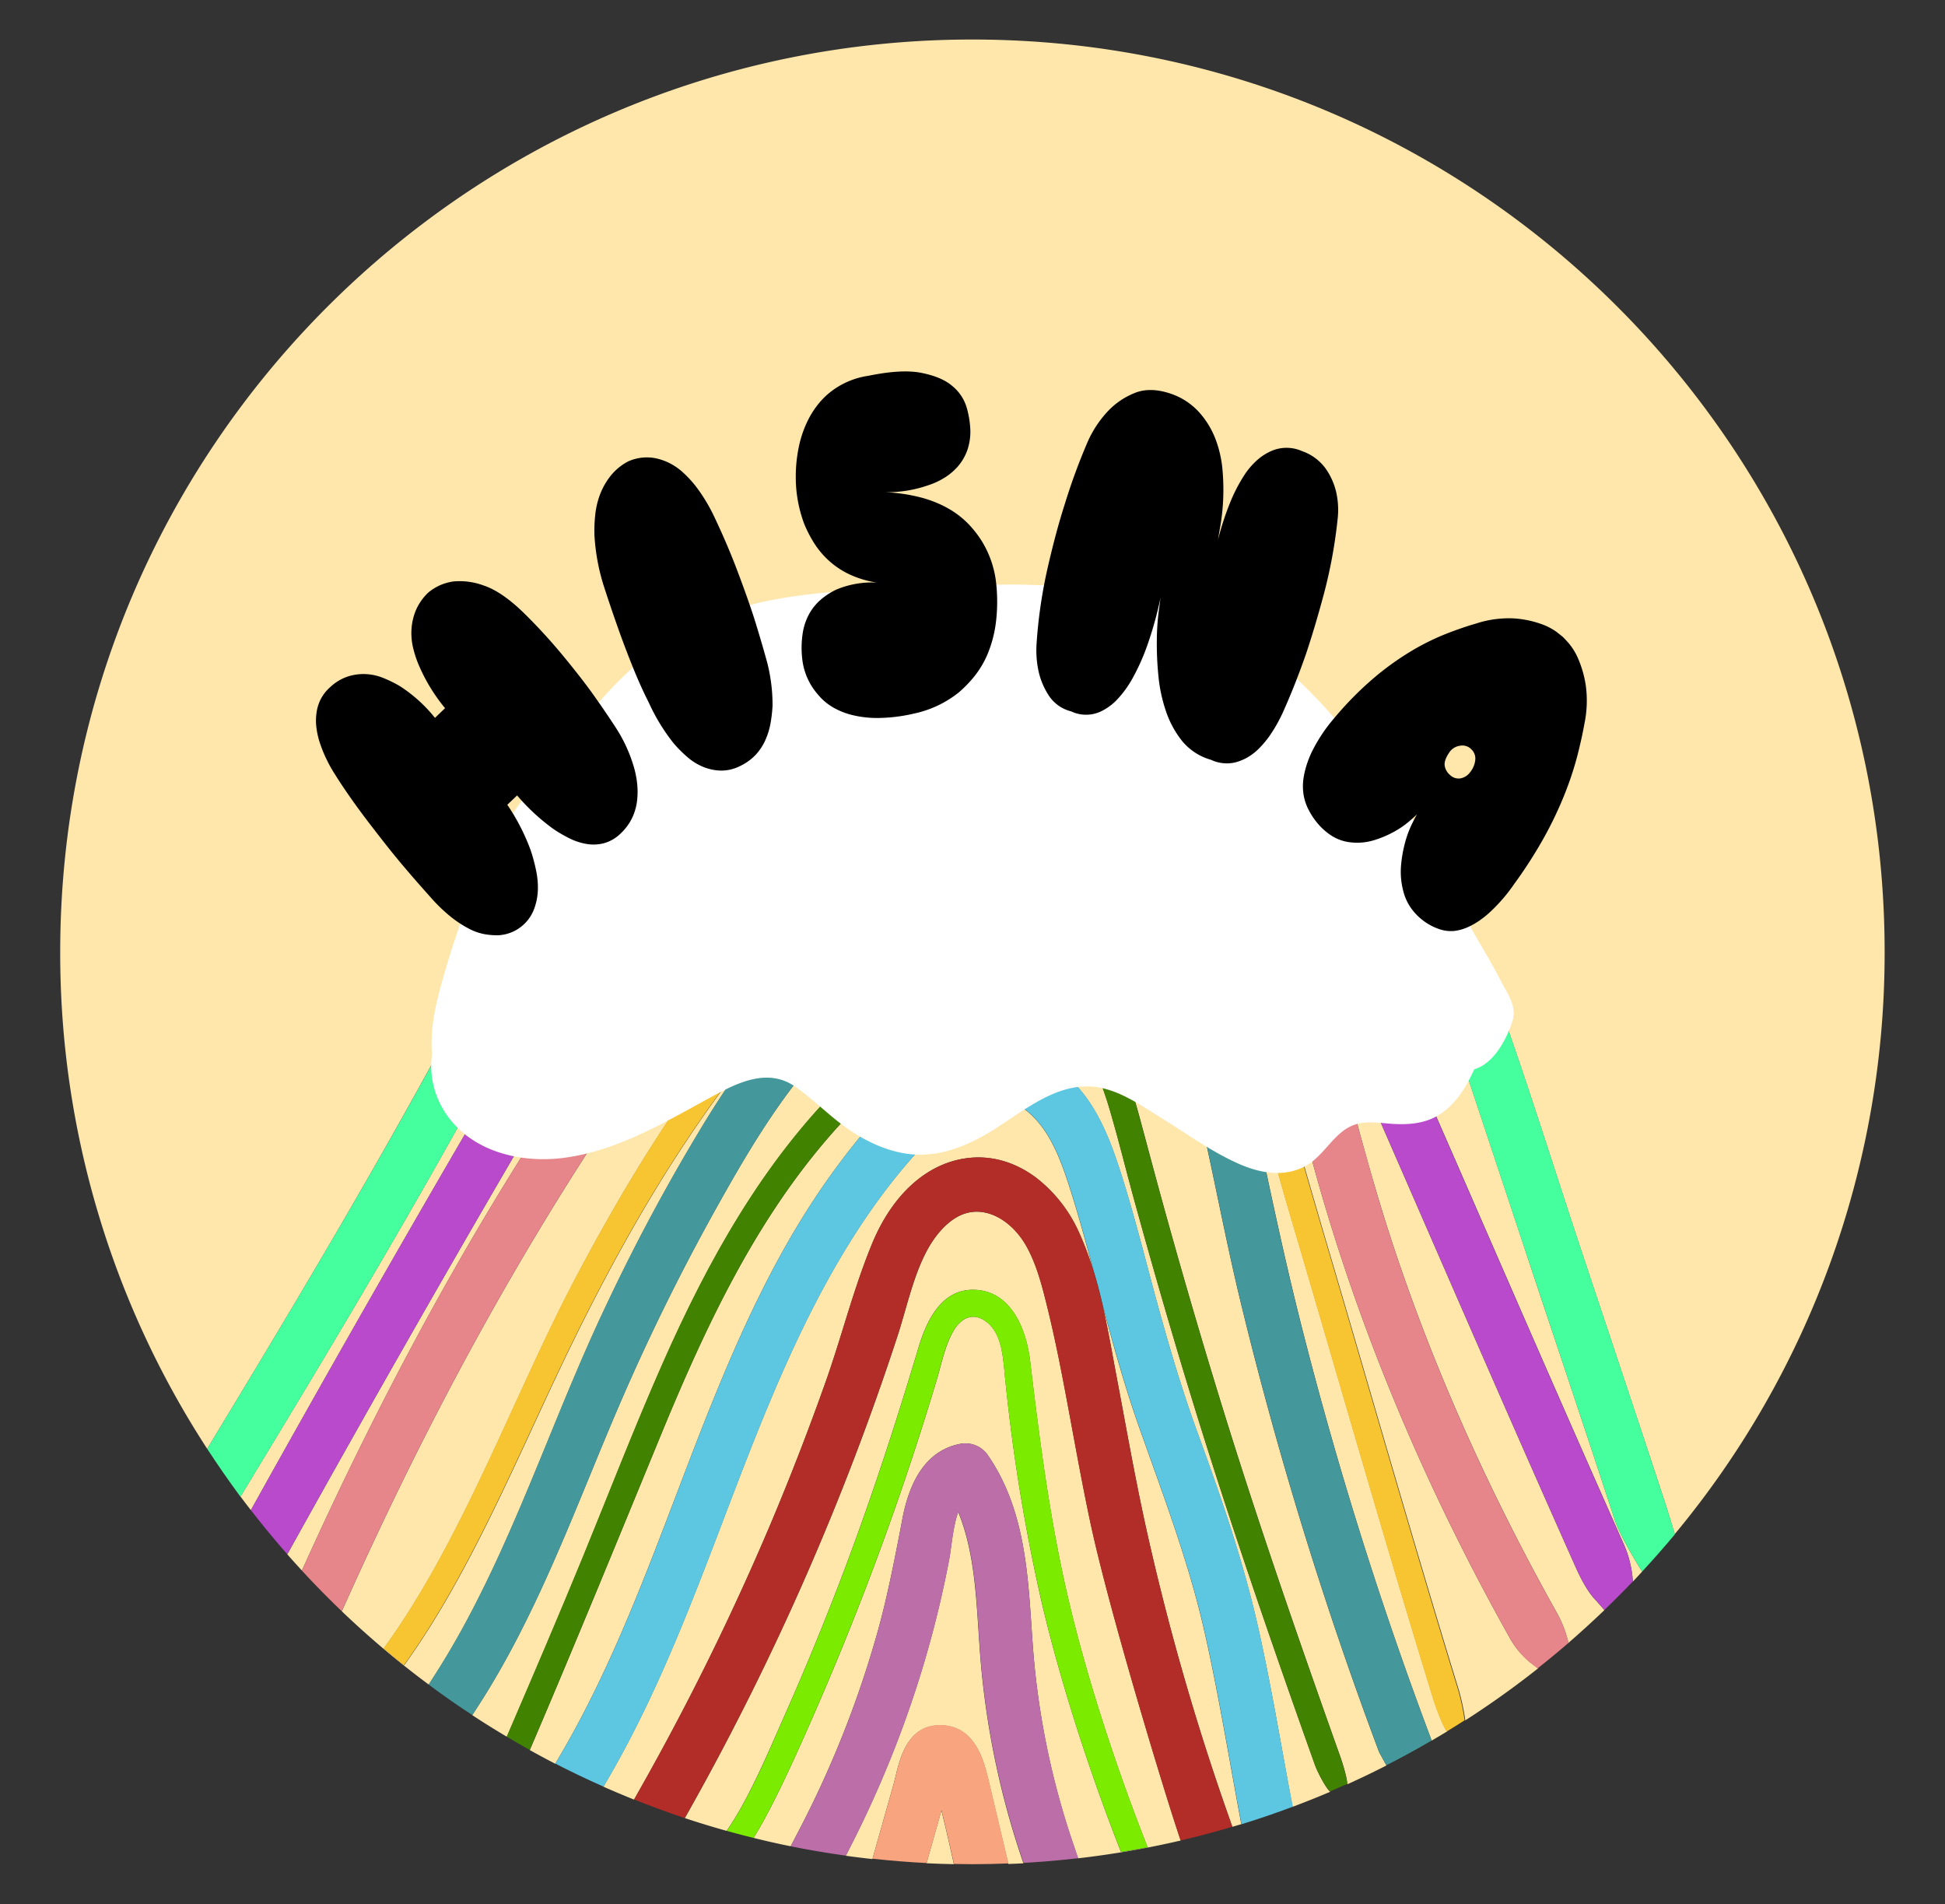 <svg xmlns="http://www.w3.org/2000/svg" viewBox="0 0 730.39 714.93"><rect x="0" y="0" width="730.39" height="714.93" fill="#333333" stroke="none"/><defs><style>.cls-1{fill:#ffe7ab;}.cls-2{fill:#45ff9f;}.cls-3{fill:#ba4acc;}.cls-4{fill:#e6858a;}.cls-5{fill:#f7c432;}.cls-6{fill:#44989b;}.cls-7{fill:#418201;}.cls-8{fill:#5dc7e1;}.cls-9{fill:#b22d28;}.cls-10{fill:#7beb00;}.cls-11{fill:#bb6ea7;}.cls-12{fill:#f8a47f;}.cls-13{fill:none;}.cls-14{fill:#fff;}</style></defs><title>2Artboard 14 copy 11</title><g id="Layer_22" data-name="Layer 22"><path class="cls-1" d="M591.74,588.52c-19.17-42.94-38.26-86.76-56.73-129.14-9.23-21.19-18.78-43.1-28.22-64.63-2.75-6.27-5.48-12.68-8.12-18.89-7.79-18.3-15.84-37.23-25.4-54.8-8.14-15-21.38-36-42.35-45.75-11.86-5.53-25.16-6.24-37.75-6.16a386.61,386.61,0,0,0-41.44,2.13c-29.45,3.31-52.27,12.53-69.75,28.19-17.85,16-30.54,36-44.11,58.66-14.34,23.91-29.56,49.68-46.54,78.81-26.92,46.17-53.86,93.48-80.08,140.61l-3.37,6.06q2.71,3.08,5.49,6.09l1.28-2.82c25.79-56.82,52.69-107.25,82.24-154.17,16.27-25.82,32.17-48.91,48.62-70.58C259.23,344,278.05,321,302,303.45c23.38-17.17,49.34-26.79,75.06-27.83,25.48-1,49.77,7.54,70.29,24.74,37.57,31.51,50.42,78.31,62.85,123.57,1.93,7,3.93,14.29,6,21.27,15.35,52.64,38.24,106.34,68,159.61a43.71,43.71,0,0,1,4,9.16l.81,2.87q6.91-6,13.48-12.29L599.39,601C596.92,598.54,594.34,594.34,591.74,588.52Z"/><path class="cls-1" d="M77.81,544l1.51-2.5C112,487.58,146.45,430,177.63,370.82c2.6-4.94,5.26-10.08,7.82-15.06,21.71-42.1,44.16-85.63,86-110,26.4-15.39,55.67-18.59,88.43-20.94,28.68-2.06,61.19-4.39,90.44,9.28,26.81,12.53,46,36.2,62.88,57.08,10,12.38,19.7,24.6,28,38,7.36,12,13.77,25.71,20.15,43.3,8,22.12,15.42,44.86,22.57,66.86,3.09,9.52,6.29,19.36,9.49,29q5.32,16,10.67,32c7,21.07,14.3,42.86,21.33,64.34,1.06,3.25,2.85,9.19,3.51,11.33a341.18,341.18,0,0,0,78.8-218.59c0-189.2-153.38-342.58-342.58-342.58S22.61,168.26,22.61,357.46A341,341,0,0,0,77.81,544Z"/><path class="cls-1" d="M582.9,499.89Q577,482.3,571.19,464.71l-17.57-52.9q-1.39-4.19-2.76-8.39c-4.35-13.25-8.84-27-14.37-39.87-11.81-27.62-31.25-51.53-50.14-73.65-15.62-18.29-35.29-37.81-62.78-43.91-14.7-3.26-30.18-3.08-43.4-2.46-15.77.73-29.77,1.79-42.79,3.23-31.58,3.5-54.94,12.72-73.53,29-19.35,17-33.34,39.38-43.37,57-8,14.12-15.7,28.83-23.1,43.05-5.49,10.56-11.17,21.48-17,32.12-27.79,50.81-57.87,100.86-86.3,147.77l-3.77,6.22c1.28,1.72,2.58,3.41,3.9,5.1l1.5-2.69c30.44-54.64,61.82-109.47,93.26-163q5.08-8.64,10.12-17.34c11.46-19.72,23.3-40.11,36.16-59.42,23.09-34.67,41.8-48,53.87-55,26.7-15.48,58.17-18.78,82.6-19.92,24.68-1.16,55.41-2.59,80,14.53,21.55,15,34.74,37.95,43.83,56.25,9.27,18.66,17.59,38.12,25.64,56.94,3.21,7.51,6.53,15.27,9.85,22.85q13.08,29.84,26.09,59.71c17.09,39.18,34.75,79.69,52.43,119.39A41,41,0,0,1,613,591.78l.16,2.08c1.19-1.24,2.34-2.51,3.51-3.77-1.72-2.69-8.36-13.5-10.35-19.58C598.6,546.94,590.62,523,582.9,499.89Z"/><path class="cls-1" d="M566.82,614.75c-32.07-57.18-56.61-116-72.94-174.77q-1.54-5.55-3.08-11.22c-12-43.86-25.5-93.58-65.13-119.74-19-12.56-42.56-16.43-66.28-10.89-22.18,5.17-43.64,17.53-63.78,36.72-19.42,18.51-35.49,40.44-50.28,61.31-15.36,21.68-30.4,44.79-44.69,68.67-24.68,41.23-47.39,85-69.45,133.86l-2.84,6.3A344.42,344.42,0,0,0,161,632.52l2.43-3.78c17.51-27.29,30.16-58.16,42.39-88,6.84-16.71,13.92-34,21.79-50.5a726.89,726.89,0,0,1,37.79-70.1c15.71-25.41,30.77-43.43,47.39-56.72,20.41-16.31,42.86-25.8,64.94-27.46,22.58-1.69,45.09,5.19,61.72,18.89,19.33,15.92,26.54,39.84,31.46,63.32l.39,1.84c5.22,24.92,10.61,50.68,16.92,75.77a1457.39,1457.39,0,0,0,48,154l1.41,3.77c1.94-1.13,3.87-2.27,5.78-3.43-1.6-2.07-4.21-9.21-5.31-12.75-18.56-60.29-35.78-121-53.66-181.47-7.49-25.31-13.82-51.37-23-76.12-4.11-11-9.69-21.51-18.1-29.85-8-7.88-17.77-13.7-28-18.11-11.52-5-24.44-9.28-37.12-8.86s-24,6.62-34.23,13.52c-19.58,13.2-36.94,29.63-52.44,47.38-32.76,37.52-58.11,81.82-79.59,126.56-18,37.55-35.73,81-60.17,114.82q-3.87-3.1-7.64-6.3c29.9-41.11,48.8-95.19,72.43-139.83,23.49-44.38,51.07-88,87.54-122.95a278.78,278.78,0,0,1,27.21-22.92c9.76-7.21,20.12-14,31.78-17.69,23.51-7.45,51.21,2.5,71.41,14.94a82.67,82.67,0,0,1,25,23.23c6.87,10,11.24,21.45,14.9,32.91,8.46,26.48,15.86,53.33,23.74,80,16.57,56,32.53,112.25,49.71,168.1a86,86,0,0,1,2.38,11.22q14.15-9.09,27.31-19.5l-3-2.32A31.51,31.51,0,0,1,566.82,614.75Z"/><path class="cls-1" d="M493.76,662.62c-17.38-48.75-34.23-97.7-49.18-147.25q-9.81-32.52-18.79-65.28c-3-10.94-5.7-22-8.89-32.86-2.81-9.6-6.4-19.42-13.18-27-6.14-6.85-14.3-11.56-23.72-11-10.55.58-20.21,6.4-28.82,12.06-16,10.54-30.1,23.87-42.41,38.54-27.14,32.34-45.06,71.22-61,110-15.42,37.48-32.83,80-48.82,117.28,3.16,1.76,6.35,3.48,9.57,5.14l2.57-4.41c17.64-30.28,30.4-63.82,42.75-96.26q3.68-9.67,7.39-19.3c16.18-41.74,31.61-75.73,54.33-105.94a234.08,234.08,0,0,1,19.49-22.94l.7-.72c6.41-6.58,13.67-14,22.82-18,20.34-8.77,40.65,4.07,50.91,19.71,5.68,8.66,9,18.52,11.75,27.09,3.45,10.91,6.39,21.87,9.36,33.07,5.09,19.25,11.18,41.59,19,63.15,7.44,20.41,15.18,42.25,20.9,65.1,4.11,16.44,8,37.72,11.38,56.51,1.23,6.75,2.38,13.13,3.49,19l0,.12q7.16-2.68,14.16-5.66C497.95,671.55,494.74,665.38,493.76,662.62Z"/><path class="cls-1" d="M353.52,679.79l-5.59,19.82c3.41.17,6.83.27,10.27.34l-.81-3.64C355.83,689.32,354.56,683.93,353.52,679.79Z"/><path class="cls-1" d="M517.69,657.37a1467.16,1467.16,0,0,1-51.84-168.61c-3.15-13-5.91-26.25-8.59-39.08-2.39-11.45-4.86-23.28-7.58-34.83-6.16-26.13-15.94-41.74-31.73-50.64-17.34-9.77-37.54-11.18-58.41-4.08-18.21,6.19-36.36,18.58-51.11,34.87-16.36,18.07-28.64,39.18-39.82,59.26-12.49,22.43-24.05,45.77-34.35,69.36-4.37,10-8.61,20.32-12.71,30.3-11.92,29-24.24,59-41.58,86L177.34,644q6.38,4.19,13,8.11c9-20.91,20.06-46.7,28.65-67.68,9.89-24.14,19.27-48.49,29.82-72.35,17.06-38.62,38-76.41,68.49-106.1,14.07-13.68,31-27.67,49.76-34.17,19.28-6.68,37.52,1.25,48.67,17.7,6.14,9.07,9.46,19.82,12.3,30.29,3,11.09,5.92,22.21,9,33.29q9.69,35.08,20.35,69.88c14.11,46.09,29.93,91.62,46.08,137,.78,2.19,2.63,8.33,2.46,10q7.45-3.36,14.71-7.07l-2.25-4.12A10.84,10.84,0,0,1,517.69,657.37Z"/><path class="cls-1" d="M290.3,570c7.07-16.88,13.76-34.21,19.88-51.51,2.34-6.63,4.49-13.54,6.56-20.23,3.23-10.4,6.56-21.16,10.81-31.43,7.89-19,21.38-30.76,37-32.12,8.69-.75,17.32,1.94,24.95,7.81a53.83,53.83,0,0,1,15.59,20,118.19,118.19,0,0,1,5.47,14.5l-.74-2.79c-2.61-9.76-5.44-20.14-8.78-30.28-2.76-8.39-6.11-17-11.88-23.42-5.33-5.91-12.21-9.15-18.4-8.65-6.56.53-12.47,6.46-17.69,11.7l-1.51,1.51c-12.38,12.29-23.49,26.65-34,43.9-19.29,31.71-32.77,67.09-45.81,101.31-12.37,32.48-25.17,66.07-43,96.84l-2.15,3.72q5.7,2.52,11.5,4.85l2.73-4.84A969.93,969.93,0,0,0,290.3,570Z"/><path class="cls-1" d="M368.25,623.59c-.33-3.87-.58-7.85-.83-11.69-1-15.09-2-30.62-7.61-44.19-1.41,3.92-2.1,9-2.63,12.83-.26,1.89-.51,3.68-.8,5.24a398.44,398.44,0,0,1-10.1,40.93,408.77,408.77,0,0,1-27.15,67.08l-1.52,3q5,.69,10,1.24l7.91-28c.26-.93.51-2,.77-3,1.74-7.18,4.66-19.2,16.66-19.2h0c13.35,0,16.56,13.56,18.29,20.85l7.4,31.2c1.89-.07,3.78-.15,5.67-.25l-1.15-3.44A314.14,314.14,0,0,1,368.25,623.59Z"/><path class="cls-1" d="M462.22,663.5c-3.64-20.21-7.76-43.12-12.21-60.28-4.85-18.7-11.47-37.2-17.88-55.08q-2.24-6.25-4.46-12.52c-5.34-15.12-9.66-30.7-13.74-46,1.62,7,2.92,14,4.2,21q.62,3.34,1.24,6.65,1.26,6.68,2.5,13.36c2.67,14.36,5.43,29.2,8.64,43.67A932,932,0,0,0,461.1,681.14l1.68,4.78c1.15-.34,2.29-.67,3.43-1a5,5,0,0,1-.21-.72C464.8,677.85,463.55,670.88,462.22,663.5Z"/><path class="cls-1" d="M409.46,571.61c-2.48-11.64-4.68-23.51-6.8-35-1.13-6.12-2.3-12.44-3.5-18.64-2-10.44-3.83-18.88-5.71-26.56-1.95-7.94-4-16.15-7.84-23.19s-9.9-11.92-16.1-13c-4.73-.86-9.26.53-13.44,4.11-8.93,7.65-12.63,20.5-16.21,32.92-.9,3.13-1.83,6.36-2.82,9.4A995,995,0,0,1,259.1,679.21l-1.93,3.44q7.76,2.58,15.68,4.79c8.4-11.88,16.22-30.84,22-43.82q10.84-24.47,20.43-49.47c11.08-28.86,20.65-58.17,29.51-87.77,3-10.15,8.58-22.46,21.09-22.09,13.94.41,19.54,15,20.93,26.6,3.65,30.6,7.55,60.77,14.68,90.81,7.08,29.8,18.19,63.44,29.47,91.91q-5,1-10,1.76c-11.58-29.35-22.85-63.92-30-94.67a681.78,681.78,0,0,1-13.82-86.42c-.64-6.4-1.43-14.41-7.25-18.36-5-3.38-9.37-.64-12,4.1-3.09,5.52-4.33,12.1-6.13,18.1q-3,10-6.15,19.86-13.25,41.41-29.76,81.68-8.14,19.84-17,39.36c-4.08,9-10.54,22.63-15.87,31.07,4.61,1.14,9.25,2.2,13.94,3.14l3-5.76a386.74,386.74,0,0,0,29.68-74.91c3.44-12.32,5.94-25.1,8.36-37.46l1-5.32c3.17-16.08,10.35-25.36,21.35-27.59a10.23,10.23,0,0,1,10.77,4.38C384.37,566,385.9,589,387.39,611.31c.15,2.18.29,4.35.45,6.51a297.9,297.9,0,0,0,15.06,74.23l1.93,5.7a341.54,341.54,0,0,0,38.55-6.68L442,686.89C436.58,670.46,416.48,604.54,409.46,571.61Z"/><path class="cls-2" d="M604.13,500.38q-5.34-16-10.67-32c-3.2-9.64-6.4-19.48-9.49-29-7.15-22-14.54-44.74-22.57-66.86-6.39-17.59-12.79-31.34-20.15-43.3-8.29-13.45-18-25.67-28-38-16.91-20.88-36.07-44.55-62.88-57.08-29.25-13.67-61.76-11.33-90.44-9.28-32.76,2.35-62,5.55-88.43,20.94-41.88,24.41-64.33,67.94-86,110-2.56,5-5.22,10.12-7.82,15.06C146.45,430,112,487.58,79.33,541.48L77.81,544q6,9.19,12.5,18l3.77-6.22c28.43-46.91,58.51-97,86.3-147.77,5.82-10.64,11.5-21.56,17-32.12,7.4-14.22,15.05-28.93,23.1-43.05,10-17.61,24-40,43.37-57,18.59-16.32,42-25.55,73.53-29,13-1.44,27-2.5,42.79-3.23,13.21-.61,28.7-.8,43.4,2.46,27.48,6.1,47.16,25.62,62.78,43.91,18.89,22.12,38.33,46,50.14,73.65,5.53,12.92,10,26.62,14.37,39.87q1.38,4.2,2.76,8.39l17.57,52.9Q577,482.3,582.9,499.89c7.72,23.13,15.7,47,23.41,70.61,2,6.08,8.63,16.89,10.35,19.58q6.34-6.85,12.31-14c-.66-2.13-2.45-8.08-3.51-11.33C618.43,543.25,611.16,521.46,604.13,500.38Z"/><path class="cls-3" d="M609.51,579.4c-17.67-39.7-35.34-80.21-52.43-119.39q-13-29.86-26.09-59.71c-3.32-7.58-6.64-15.34-9.85-22.85-8-18.82-16.37-38.29-25.64-56.94-9.09-18.3-22.28-41.23-43.83-56.25-24.56-17.12-55.29-15.69-80-14.53-24.43,1.14-55.9,4.44-82.6,19.92-12.07,7-30.78,20.3-53.87,55-12.86,19.31-24.7,39.7-36.16,59.42q-5,8.69-10.12,17.34c-31.44,53.49-62.81,108.31-93.26,163L94.21,567q6.58,8.5,13.67,16.56l3.37-6.06c26.23-47.13,53.17-94.43,80.08-140.61,17-29.12,32.2-54.9,46.54-78.81,13.58-22.63,26.26-42.67,44.11-58.66,17.48-15.66,40.3-24.89,69.75-28.19a386.61,386.61,0,0,1,41.44-2.13c12.6-.07,25.89.63,37.75,6.16,21,9.78,34.21,30.79,42.35,45.75,9.56,17.57,17.61,36.5,25.4,54.8,2.64,6.2,5.37,12.62,8.12,18.89,9.44,21.53,19,43.44,28.22,64.63,18.47,42.38,37.56,86.2,56.73,129.14,2.6,5.82,5.17,10,7.65,12.47l3.09,3.56q5.45-5.24,10.68-10.7l-.16-2.08A41,41,0,0,0,609.51,579.4Z"/><path class="cls-4" d="M584.18,604.81c-29.78-53.27-52.66-107-68-159.61-2-7-4-14.24-6-21.27-12.43-45.26-25.29-92.07-62.85-123.57-20.51-17.21-44.81-25.77-70.29-24.74-25.73,1-51.68,10.65-75.06,27.83-24,17.59-42.77,40.6-56.49,58.68-16.45,21.67-32.35,44.76-48.62,70.58-29.55,46.92-56.46,97.35-82.24,154.17l-1.28,2.82q7.26,7.87,15,15.28l2.84-6.3c22.05-48.84,44.77-92.62,69.45-133.86,14.29-23.88,29.33-47,44.69-68.67,14.79-20.87,30.86-42.8,50.28-61.31,20.14-19.2,41.59-31.55,63.78-36.72,23.72-5.53,47.27-1.66,66.28,10.89,39.63,26.17,53.18,75.88,65.13,119.74q1.55,5.67,3.08,11.22c16.33,58.79,40.87,117.59,72.94,174.77a31.51,31.51,0,0,0,7.6,9.37l3,2.32q5.91-4.67,11.62-9.59l-.81-2.87A43.71,43.71,0,0,0,584.18,604.81Z"/><path class="cls-5" d="M498,466.62c-7.88-26.65-15.29-53.5-23.74-80-3.66-11.45-8-23-14.9-32.91a82.67,82.67,0,0,0-25-23.23C414.2,318.05,386.5,308.11,363,315.56c-11.66,3.69-22,10.48-31.78,17.69A278.78,278.78,0,0,0,304,356.17c-36.48,34.93-64,78.56-87.54,122.95-23.63,44.64-42.53,98.72-72.43,139.83q3.77,3.21,7.64,6.3c24.44-33.85,42.15-77.27,60.17-114.82,21.48-44.74,46.83-89,79.59-126.56,15.5-17.75,32.86-34.19,52.44-47.38,10.23-6.89,21.62-13.1,34.23-13.52s25.6,3.9,37.12,8.86c10.24,4.41,20.06,10.23,28,18.11,8.41,8.33,14,18.84,18.1,29.85,9.23,24.74,15.56,50.8,23,76.12,17.89,60.49,35.1,121.18,53.66,181.47,1.09,3.55,3.7,10.69,5.31,12.75q3.38-2.06,6.71-4.2a86,86,0,0,0-2.37-11.22C530.51,578.87,514.55,522.65,498,466.62Z"/><path class="cls-6" d="M488.17,495.77c-6.31-25.09-11.7-50.85-16.92-75.77l-.39-1.84c-4.92-23.48-12.13-47.4-31.46-63.32-16.63-13.7-39.14-20.58-61.72-18.89-22.08,1.65-44.53,11.15-64.94,27.46-16.62,13.29-31.68,31.31-47.39,56.72a726.89,726.89,0,0,0-37.79,70.1c-7.87,16.51-14.95,33.79-21.79,50.5-12.23,29.86-24.88,60.74-42.39,88L161,632.52q8,6,16.38,11.44l2.63-4.08c17.34-27,29.67-57,41.58-86,4.1-10,8.34-20.3,12.71-30.3,10.3-23.59,21.86-46.93,34.35-69.36,11.18-20.08,23.47-41.19,39.82-59.26,14.75-16.29,32.9-28.68,51.11-34.87,20.87-7.1,41.07-5.69,58.41,4.08,15.79,8.9,25.58,24.51,31.73,50.64,2.72,11.54,5.19,23.38,7.58,34.83,2.68,12.82,5.44,26.08,8.59,39.08a1467.16,1467.16,0,0,0,51.84,168.61,10.84,10.84,0,0,0,.63,1.37l2.25,4.12q8.65-4.41,17-9.3l-1.41-3.77A1457.39,1457.39,0,0,1,488.17,495.77Z"/><path class="cls-7" d="M503.4,660c-16.15-45.41-32-90.95-46.08-137q-10.65-34.8-20.35-69.88c-3.06-11.08-6-22.2-9-33.29-2.85-10.47-6.16-21.22-12.3-30.29C404.54,373,386.3,365.09,367,371.77c-18.77,6.5-35.7,20.49-49.76,34.17-30.53,29.69-51.43,67.48-68.49,106.1-10.54,23.86-19.93,48.22-29.82,72.35-8.59,21-19.63,46.76-28.65,67.68q4.29,2.55,8.65,5c16-37.3,33.4-79.81,48.82-117.28,15.94-38.75,33.86-77.63,61-110,12.31-14.67,26.38-28,42.41-38.54,8.6-5.66,18.27-11.48,28.82-12.06,9.42-.52,17.58,4.2,23.72,11,6.78,7.57,10.37,17.39,13.18,27,3.19,10.89,5.89,21.92,8.89,32.86q9,32.76,18.79,65.28c15,49.55,31.81,98.49,49.18,147.25,1,2.76,4.19,8.93,5.83,10q3.15-1.35,6.27-2.74C506,668.29,504.18,662.15,503.4,660Z"/><path class="cls-8" d="M481.91,659.25c-3.41-18.78-7.27-40.07-11.38-56.51-5.72-22.85-13.46-44.69-20.9-65.1-7.86-21.56-13.95-43.9-19-63.15-3-11.2-5.91-22.15-9.36-33.07-2.71-8.57-6.07-18.43-11.75-27.09-10.26-15.64-30.56-28.48-50.91-19.71-9.15,3.95-16.42,11.41-22.82,18l-.7.72a234.08,234.08,0,0,0-19.49,22.94c-22.72,30.21-38.15,64.2-54.33,105.94q-3.73,9.63-7.39,19.3c-12.34,32.44-25.11,66-42.75,96.26l-2.57,4.41q8.9,4.59,18.11,8.65l2.15-3.72c17.82-30.76,30.62-64.35,43-96.84,13-34.22,26.51-69.61,45.81-101.31,10.49-17.24,21.61-31.6,34-43.9l1.51-1.51c5.22-5.24,11.13-11.17,17.69-11.7,6.19-.5,13.07,2.73,18.4,8.65,5.76,6.4,9.11,15,11.88,23.42,3.34,10.13,6.17,20.51,8.78,30.28l.74,2.79c1.28,4.16,2.38,8.39,3.37,12.64,4.08,15.26,8.41,30.84,13.74,46q2.21,6.28,4.46,12.52c6.4,17.89,13,36.38,17.88,55.08,4.45,17.16,8.57,40.07,12.21,60.28,1.33,7.38,2.58,14.35,3.79,20.69a5,5,0,0,0,.21.72q9.73-3,19.21-6.57l0-.12C484.3,672.38,483.14,666,481.91,659.25Z"/><path class="cls-9" d="M430.51,574.33c-3.21-14.47-6-29.31-8.64-43.67q-1.24-6.68-2.5-13.36-.63-3.3-1.24-6.65c-1.28-7-2.58-14-4.2-21-1-4.25-2.08-8.48-3.37-12.64a118.19,118.19,0,0,0-5.47-14.5,53.83,53.83,0,0,0-15.59-20c-7.63-5.87-16.26-8.56-24.95-7.81-15.63,1.37-29.11,13.08-37,32.12-4.25,10.26-7.59,21-10.81,31.43-2.07,6.69-4.22,13.61-6.56,20.23-6.12,17.3-12.81,34.63-19.88,51.51a969.93,969.93,0,0,1-49.44,100.82l-2.73,4.84q9.38,3.75,19,7l1.93-3.44A995,995,0,0,0,337,501.63c1-3,1.92-6.28,2.82-9.4,3.58-12.42,7.28-25.27,16.21-32.92,4.19-3.58,8.71-5,13.44-4.11,6.2,1.13,12.22,6,16.1,13s5.89,15.25,7.84,23.19c1.88,7.68,3.7,16.12,5.71,26.56,1.2,6.2,2.37,12.53,3.5,18.64,2.12,11.47,4.31,23.34,6.8,35,7,32.93,27.12,98.85,32.54,115.29l1.38,4.18q9.82-2.29,19.4-5.16l-1.68-4.78A932,932,0,0,1,430.51,574.33Z"/><path class="cls-10" d="M315.82,619.65q16.5-40.23,29.76-81.68,3.17-9.9,6.15-19.86c1.79-6,3-12.58,6.13-18.1,2.65-4.74,7-7.48,12-4.1,5.83,4,6.62,12,7.25,18.36A681.78,681.78,0,0,0,391,600.7c7.11,30.75,18.38,65.32,30,94.67q5-.81,10-1.76c-11.28-28.47-22.39-62.11-29.47-91.91-7.13-30-11-60.21-14.68-90.81-1.39-11.61-7-26.19-20.93-26.6-12.51-.36-18.06,11.94-21.09,22.09-8.86,29.61-18.42,58.92-29.51,87.77q-9.6,25-20.43,49.47c-5.75,13-13.57,31.94-22,43.82q5,1.4,10.09,2.64c5.32-8.44,11.78-22.1,15.87-31.07Q307.69,639.5,315.82,619.65Z"/><path class="cls-11" d="M387.84,617.82c-.16-2.16-.3-4.33-.45-6.51-1.49-22.26-3-45.27-16.3-64.74a10.23,10.23,0,0,0-10.77-4.38c-11,2.23-18.18,11.52-21.35,27.59l-1,5.32c-2.42,12.36-4.92,25.14-8.36,37.46a386.74,386.74,0,0,1-29.68,74.91l-3,5.76q10.26,2.08,20.74,3.52l1.52-3a408.77,408.77,0,0,0,27.15-67.08,398.44,398.44,0,0,0,10.1-40.93c.3-1.56.54-3.35.8-5.24.53-3.84,1.23-8.91,2.63-12.83,5.64,13.58,6.64,29.1,7.61,44.19.25,3.84.5,7.82.83,11.69a314.14,314.14,0,0,0,14.91,72.48l1.15,3.44q10.35-.57,20.52-1.76l-1.93-5.7A297.9,297.9,0,0,1,387.84,617.82Z"/><path class="cls-12" d="M353,647.7h0c-12,0-14.92,12-16.66,19.2-.26,1.08-.51,2.1-.77,3l-7.91,28c6.72.73,13.49,1.29,20.32,1.63l5.59-19.82c1,4.14,2.31,9.53,3.87,16.52l.81,3.64c2.33,0,4.66.09,7,.09,4.51,0,9-.11,13.45-.29l-7.4-31.2C369.52,661.27,366.31,647.7,353,647.7Z"/><path class="cls-13" d="M470,673.37c-4.54-23.91-9.09-47.84-15.2-71.41-6-23.21-14.5-45.44-22.46-68-7.06-20-12.26-40.54-17.74-61-2.74-10.24-5.54-20.48-8.86-30.55-2.94-8.93-6.53-18.12-12.91-25.21-5.61-6.23-13.89-11-22.52-10.28-9.13.73-16.2,8.57-22.32,14.64a234.81,234.81,0,0,0-34.73,44.84c-37.86,62.21-52.46,135.41-88.85,198.24q10.2,4.68,20.76,8.69A970.73,970.73,0,0,0,294.91,572q10.73-25.59,20-51.77c6-17,10.39-34.78,17.28-51.42,5.81-14,16.61-27.64,32.82-29.06S394.29,451,400.55,464.6c7.64,16.64,10.52,35.76,13.9,53.63,3.61,19.09,7,38.21,11.17,57.18A933.21,933.21,0,0,0,456.38,682.8q9.63-2.69,19-5.94A4.24,4.24,0,0,1,470,673.37Z"/><path class="cls-13" d="M404.08,517c-1.73-9-3.59-17.92-5.76-26.8-2-8.33-4.15-16.85-8.32-24.41-7.68-13.92-23.68-21.87-37.18-10.32-12.55,10.75-15.65,29.61-20.54,44.57a988.44,988.44,0,0,1-77.55,176.69q10,3.47,20.35,6.32c8.52-11.84,13.92-26.33,19.74-39.47q10.84-24.47,20.43-49.47c11.08-28.86,20.65-58.17,29.51-87.77,3-10.15,8.58-22.46,21.09-22.09,13.94.41,19.54,15,20.93,26.6,3.65,30.6,7.55,60.77,14.68,90.81a637.19,637.19,0,0,0,27.64,87.5q8.91-1.71,17.65-3.87c-5.88-17.81-25.61-82.91-32.4-114.76C410.56,552.79,407.52,534.88,404.08,517Z"/><path class="cls-13" d="M493.76,662.62c-17.38-48.75-34.23-97.7-49.18-147.25q-9.81-32.52-18.79-65.28c-3-10.94-5.7-22-8.89-32.86-2.81-9.6-6.4-19.42-13.18-27-6.14-6.85-14.3-11.56-23.72-11-10.55.58-20.21,6.4-28.82,12.06-16,10.54-30.1,23.87-42.41,38.54-27.14,32.34-45.06,71.22-61,110C232.26,577.46,217,615.24,201,652.69q7.12,4,14.45,7.6c21.31-36.59,35.21-76.87,50.48-116.27,14.18-36.57,30-73.21,53.66-104.74a230.88,230.88,0,0,1,19.08-22.45c6.4-6.57,13.37-13.92,21.92-17.61,17.19-7.41,35.33,3.5,44.75,17.86,5.16,7.87,8.34,16.94,11.16,25.86,3.43,10.85,6.38,21.84,9.29,32.84,5.68,21.46,11.57,42.72,19.18,63.58,7.77,21.32,15.23,42.56,20.75,64.6s9.77,44.42,14,66.76a5.08,5.08,0,0,1-2.83,5.63q10.7-3.75,21.06-8.17A10,10,0,0,1,493.76,662.62Z"/><path class="cls-13" d="M360.63,558.1c-7.38,4.81-7.77,19.4-9.17,26.74a392.05,392.05,0,0,1-10,40.41,402.82,402.82,0,0,1-26.82,66.25q9.57,1.43,19.31,2.31l6.35-22.51c1.93-6.85,3.2-18.59,12.63-18.6s11.72,9.78,13.43,17l6,25.46q7.79-.16,15.49-.69a308.7,308.7,0,0,1-14.68-71.32C371.38,601.22,372,577.6,360.63,558.1Z"/><path class="cls-13" d="M353,663c-.61.18-2.21,8.11-2.49,9.11l-3.14,11.13-3.2,11.36q9,.55,18.11.63C359.63,683.37,354.8,662.47,353,663Z"/><path class="cls-13" d="M377.13,514.27c-.64-6.4-1.43-14.41-7.25-18.36-5-3.38-9.37-.64-12,4.1-3.09,5.52-4.33,12.1-6.13,18.1q-3,10-6.15,19.86-13.25,41.41-29.76,81.68-8.14,19.84-17,39.36c-4.15,9.12-8.22,18.29-13.6,26.69q9.45,2.3,19.11,4.07a390.92,390.92,0,0,0,30.07-75.88c4-14.25,6.63-28.66,9.49-43.15,2-9.91,6.36-21.41,17.44-23.66a5.23,5.23,0,0,1,5.65,2.3c13.78,20.21,14.19,45.28,15.89,68.79a302.39,302.39,0,0,0,15.31,75.48q10.57-1,20.93-2.69A637.6,637.6,0,0,1,391,600.7,681.78,681.78,0,0,1,377.13,514.27Z"/><path class="cls-13" d="M596.31,586.48c-28.74-64.39-56.63-129.16-84.94-193.74-10.86-24.76-20.77-50.29-33.7-74.07-10.5-19.29-24.17-38.35-44.62-47.89-12.46-5.81-26.34-6.7-39.9-6.63a396.08,396.08,0,0,0-42,2.16c-26.65,3-52.28,11.29-72.53,29.44-18.75,16.8-32.22,38.4-45.06,59.81Q210,394.83,187,434.42q-40.77,69.94-80.13,140.69,6,7.08,12.32,13.83c24-52.87,51-104.42,81.92-153.57,15.15-24,31.19-47.58,48.37-70.23,16.19-21.33,33.78-41.74,55.47-57.67,21-15.39,46.13-25.81,72.3-26.86,24.75-1,48,7.76,66.88,23.58,42.27,35.46,52.57,92.19,67.22,142.41,16.35,56.06,40,109.68,68.45,160.64a38.67,38.67,0,0,1,3.55,8.08q10.11-8.57,19.54-17.89C601.07,595.62,598.82,592.12,596.31,586.48Z"/><path class="cls-13" d="M611.07,568.94c-11.56-35.32-23.42-70.54-35.14-105.8l-17.57-52.9c-5.42-16.31-10.51-32.83-17.28-48.65-12-28-31.29-51.93-50.94-74.93-17.77-20.81-38-39.45-65.5-45.54-14.64-3.25-29.8-3.27-44.71-2.58-14.38.66-28.81,1.67-43.11,3.25-28.17,3.12-54.68,11.29-76.28,30.26-18.51,16.25-32.31,37-44.42,58.27C202.07,355,189.64,380.62,176,405.55c-27.34,50-56.67,98.86-86.19,147.58q5,7,10.27,13.67,45.66-82,93.2-162.85c15.07-25.63,29.64-51.77,46.13-76.53,13.86-20.82,30.3-40.72,52.21-53.43,24.28-14.08,52.74-18,80.33-19.25,26.41-1.24,54.23-2.16,76.88,13.64,19.17,13.36,32,33.78,42.21,54.37,12.89,26,23.75,53,35.38,79.57,26.18,59.71,52,119.56,78.53,179.12A36.12,36.12,0,0,1,608,592.26q5.09-5.27,10-10.75C615.79,579.68,613.23,575.53,611.07,568.94Z"/><path class="cls-13" d="M571.18,612.3c-30.79-54.89-55.64-113-72.48-173.66-13.36-48.1-25.64-104.33-70.27-133.8-20.92-13.81-45.91-17.25-70.17-11.59-25.34,5.91-47.43,20.18-66.09,38-19.4,18.5-35.45,40.23-50.9,62q-23.8,33.59-44.91,69a1315.65,1315.65,0,0,0-69.71,134.37q9.63,9.6,20,18.41c29.9-41.11,46.16-91.28,69.79-135.92,23.49-44.38,51.07-88,87.54-122.95a278.78,278.78,0,0,1,27.21-22.92c9.76-7.21,20.12-14,31.78-17.69,23.51-7.45,51.21,2.5,71.41,14.94a82.67,82.67,0,0,1,25,23.23c6.87,10,11.24,21.45,14.9,32.91,8.46,26.48,15.86,53.33,23.74,80,16.57,56,32.53,112.25,49.71,168.1a20.93,20.93,0,0,1,1,6.36,338.72,338.72,0,0,0,28.77-20.89A26.55,26.55,0,0,1,571.18,612.3Z"/><path class="cls-13" d="M538,637.37c-18.56-60.29-35.78-121-53.66-181.47-7.49-25.31-13.82-51.37-23-76.12-4.11-11-9.69-21.51-18.1-29.85-8-7.88-17.77-13.7-28-18.11-11.52-5-24.44-9.28-37.12-8.86s-24,6.62-34.23,13.52c-19.58,13.2-36.94,29.63-52.44,47.38-32.76,37.52-58.11,81.82-79.59,126.56-18,37.55-33.09,77.06-57.53,110.91q6.51,5.21,13.28,10.1c27.6-43,42.6-93.13,64.49-139.07a726,726,0,0,1,37.53-69.62c12.66-20.48,27.33-40.31,46.26-55.44C333.74,353,355,342.66,378.07,340.93c20.69-1.55,42.08,4.51,58.17,17.77,18.2,15,25.09,38.29,29.74,60.49,5.45,26,10.86,52,17.35,77.81a1456.94,1456.94,0,0,0,48.17,154.55q5.48-3.1,10.83-6.41C540.76,643.7,539.22,641.16,538,637.37Z"/><path class="cls-13" d="M470.7,487.59c-5.94-24.51-10.38-49.34-16.17-73.88-5.12-21.71-13.86-42.42-34.14-53.85-40.72-22.95-87.32.46-115.68,31.79-16.28,18-28.73,39.08-40.48,60.18q-19,34-34.57,69.79c-17,38.92-30.86,79.73-53.91,115.56q8.11,5.5,16.56,10.53,13.6-31.54,26.63-63.31c9.89-24.14,19.27-48.49,29.82-72.35,17.06-38.62,38-76.41,68.49-106.1,14.07-13.68,31-27.67,49.76-34.17,19.28-6.68,37.52,1.25,48.67,17.7,6.14,9.07,9.46,19.82,12.3,30.29,3,11.09,5.92,22.21,9,33.29q9.69,35.08,20.35,69.88c14.11,46.09,29.93,91.62,46.08,137a10.62,10.62,0,0,1,.67,5.52q9.48-4.28,18.64-9.14a5.77,5.77,0,0,1-.34-.74A1456.68,1456.68,0,0,1,470.7,487.59Z"/><path class="cls-13" d="M182.06,373.15c23.59-44.78,46.27-96.48,92-123.11,26.2-15.27,56.63-18.14,86.27-20.27s60.42-4.05,88,8.82c25.43,11.88,43.84,34.35,61.12,55.7,9.77,12.07,19.46,24.29,27.61,37.52s14.38,27.71,19.71,42.38c11.48,31.6,21.42,63.82,32,95.73,10.67,32.12,21.47,64.19,32,96.36a42.84,42.84,0,0,1,2.14,9.61A336.43,336.43,0,0,0,703,357.46c0-186.56-151.24-337.8-337.8-337.8S27.4,170.9,27.4,357.46A336.2,336.2,0,0,0,83.6,544.07C117.67,487.83,151.4,431.34,182.06,373.15Z"/><path class="cls-13" d="M582.9,499.89Q577,482.3,571.19,464.71l-17.57-52.9q-1.39-4.19-2.76-8.39c-4.35-13.25-8.84-27-14.37-39.87-11.81-27.62-31.25-51.53-50.14-73.65-15.62-18.29-35.29-37.81-62.78-43.91-14.7-3.26-30.18-3.08-43.4-2.46-15.77.73-29.77,1.79-42.79,3.23-31.58,3.5-54.94,12.72-73.53,29-19.35,17-33.34,39.38-43.37,57-8,14.12-15.7,28.83-23.1,43.05-5.49,10.56-11.17,21.48-17,32.12-27.79,50.81-57.87,100.86-86.3,147.77l-3.86,6.36c1.28,1.72,2.59,3.42,3.9,5.11l1.58-2.83c30.44-54.64,61.82-109.47,93.26-163q5.08-8.64,10.12-17.34c11.46-19.72,23.3-40.11,36.16-59.42,23.09-34.67,41.8-48,53.87-55,26.7-15.48,58.17-18.78,82.6-19.92,24.68-1.16,55.41-2.59,80,14.53,21.55,15,34.74,37.95,43.83,56.25,9.27,18.66,17.59,38.12,25.64,56.94,3.21,7.51,6.53,15.27,9.85,22.85q13.08,29.84,26.09,59.71c17.09,39.18,34.75,79.69,52.43,119.39A41,41,0,0,1,613,591.78l.19,2.26c1.26-1.32,2.49-2.66,3.72-4-1.19-1.81-8.49-13.11-10.6-19.54C598.6,546.94,590.62,523,582.9,499.89Z"/><path class="cls-13" d="M353.52,679.79l-5.63,20c3.43.17,6.89.28,10.35.35l-.85-3.8C355.83,689.32,354.56,683.93,353.52,679.79Z"/><path class="cls-13" d="M79.33,541.48C112,487.58,146.45,430,177.63,370.82c2.6-4.94,5.26-10.08,7.82-15.06,21.71-42.1,44.16-85.63,86-110,26.4-15.39,55.67-18.59,88.43-20.94,28.68-2.06,61.19-4.39,90.44,9.28,26.81,12.53,46,36.2,62.88,57.08,10,12.38,19.7,24.6,28,38,7.36,12,13.77,25.71,20.15,43.3,8,22.12,15.42,44.86,22.57,66.86,3.09,9.52,6.29,19.36,9.49,29q5.32,16,10.67,32c7,21.07,14.3,42.86,21.33,64.34,1.16,3.54,3.18,9.85,3.67,11.38a341.33,341.33,0,0,0,78.8-218.65c0-189.29-153.45-342.74-342.74-342.74S22.46,168.17,22.46,357.46A341.11,341.11,0,0,0,77.73,544.13Z"/><path class="cls-13" d="M368.25,623.59c-.33-3.87-.58-7.85-.83-11.69-1-15.09-2-30.62-7.61-44.19-1.41,3.92-2.1,9-2.63,12.83-.26,1.89-.51,3.68-.8,5.24a398.44,398.44,0,0,1-10.1,40.93,408.77,408.77,0,0,1-27.15,67.08l-1.59,3.11q5,.7,10,1.25l7.95-28.19c.26-.93.51-2,.77-3,1.74-7.18,4.66-19.2,16.66-19.2h0c13.35,0,16.56,13.56,18.29,20.85l7.43,31.35c1.9-.07,3.79-.15,5.68-.25l-1.2-3.59A314.14,314.14,0,0,1,368.25,623.59Z"/><path class="cls-13" d="M591.74,588.52c-19.17-42.94-38.26-86.76-56.73-129.14-9.23-21.19-18.78-43.1-28.22-64.63-2.75-6.27-5.48-12.68-8.12-18.89-7.79-18.3-15.84-37.23-25.4-54.8-8.14-15-21.38-36-42.35-45.75-11.86-5.53-25.16-6.24-37.75-6.16a386.61,386.61,0,0,0-41.44,2.13c-29.45,3.31-52.27,12.53-69.75,28.19-17.85,16-30.54,36-44.11,58.66-14.34,23.91-29.56,49.68-46.54,78.81-26.92,46.17-53.86,93.48-80.08,140.61l-3.45,6.2q2.71,3.08,5.5,6.1l1.35-3c25.79-56.82,52.69-107.25,82.24-154.17,16.27-25.82,32.17-48.91,48.62-70.58C259.23,344,278.05,321,302,303.45c23.38-17.17,49.34-26.79,75.06-27.83,25.48-1,49.77,7.54,70.29,24.74,37.57,31.51,50.42,78.31,62.85,123.57,1.93,7,3.93,14.29,6,21.27,15.35,52.64,38.24,106.34,68,159.61a43.71,43.71,0,0,1,4,9.16l.86,3q7-6.05,13.68-12.48L599.39,601C596.92,598.54,594.34,594.34,591.74,588.52Z"/><path class="cls-13" d="M290.3,570c7.07-16.88,13.76-34.21,19.88-51.51,2.34-6.63,4.49-13.54,6.56-20.23,3.23-10.4,6.56-21.16,10.81-31.43,7.89-19,21.38-30.76,37-32.12,8.69-.75,17.32,1.94,24.95,7.81a53.83,53.83,0,0,1,15.59,20,118.19,118.19,0,0,1,5.47,14.5l-.74-2.79c-2.61-9.76-5.44-20.14-8.78-30.28-2.76-8.39-6.11-17-11.88-23.42-5.33-5.91-12.21-9.15-18.4-8.65-6.56.53-12.47,6.46-17.69,11.7l-1.51,1.51c-12.38,12.29-23.49,26.65-34,43.9-19.29,31.71-32.77,67.09-45.81,101.31-12.37,32.48-25.17,66.07-43,96.84L226.55,671q5.7,2.52,11.5,4.85l2.8-5A969.93,969.93,0,0,0,290.3,570Z"/><path class="cls-13" d="M517.69,657.37a1467.16,1467.16,0,0,1-51.84-168.61c-3.15-13-5.91-26.25-8.59-39.08-2.39-11.45-4.86-23.28-7.58-34.83-6.16-26.13-15.94-41.74-31.73-50.64-17.34-9.77-37.54-11.18-58.41-4.08-18.21,6.19-36.36,18.58-51.11,34.87-16.36,18.07-28.64,39.18-39.82,59.26-12.49,22.43-24.05,45.77-34.35,69.36-4.37,10-8.61,20.32-12.71,30.3-11.92,29-24.24,59-41.58,86l-2.71,4.21q6.39,4.2,13,8.12c9-20.94,20.1-46.79,28.71-67.82,9.89-24.14,19.27-48.49,29.82-72.35,17.06-38.62,38-76.41,68.49-106.1,14.07-13.68,31-27.67,49.76-34.17,19.28-6.68,37.52,1.25,48.67,17.7,6.14,9.07,9.46,19.82,12.3,30.29,3,11.09,5.92,22.21,9,33.29q9.69,35.08,20.35,69.88c14.11,46.09,29.93,91.62,46.08,137,.8,2.25,2.73,8.67,2.45,10.1-2,.92-4.09,1.81-6.15,2.69-1.6-.91-4.93-7.31-5.94-10.13-17.38-48.75-34.23-97.7-49.18-147.25q-9.81-32.52-18.79-65.28c-3-10.94-5.7-22-8.89-32.86-2.81-9.6-6.4-19.42-13.18-27-6.14-6.85-14.3-11.56-23.72-11-10.55.58-20.21,6.4-28.82,12.06-16,10.54-30.1,23.87-42.41,38.54-27.14,32.34-45.06,71.22-61,110-15.44,37.52-32.87,80.09-48.88,117.42,3.16,1.76,6.34,3.48,9.56,5.13l2.65-4.54c17.64-30.28,30.4-63.82,42.75-96.26q3.68-9.67,7.39-19.3c16.18-41.74,31.61-75.73,54.33-105.94a234.08,234.08,0,0,1,19.49-22.94l.7-.72c6.41-6.58,13.67-14,22.82-18,20.34-8.77,40.65,4.07,50.91,19.71,5.68,8.66,9,18.52,11.75,27.09,3.45,10.91,6.39,21.87,9.36,33.07,5.09,19.25,11.18,41.59,19,63.15,7.44,20.41,15.18,42.25,20.9,65.1,4.11,16.44,8,37.72,11.38,56.51,1.23,6.75,2.38,13.13,3.49,19,0,.09,0,.18,0,.27A340.92,340.92,0,0,0,520.65,663l-2.33-4.25A10.84,10.84,0,0,1,517.69,657.37Z"/><path class="cls-13" d="M462.22,663.5c-3.64-20.21-7.76-43.12-12.21-60.28-4.85-18.7-11.47-37.2-17.88-55.08q-2.24-6.25-4.46-12.52c-5.34-15.12-9.66-30.7-13.74-46,1.62,7,2.92,14,4.2,21q.62,3.34,1.24,6.65,1.26,6.68,2.5,13.36c2.67,14.36,5.43,29.2,8.64,43.67A932,932,0,0,0,461.1,681.14l1.73,4.93c1.14-.34,2.29-.67,3.43-1a5.32,5.32,0,0,1-.25-.86C464.8,677.85,463.55,670.88,462.22,663.5Z"/><path class="cls-13" d="M409.46,571.61c-2.48-11.64-4.68-23.51-6.8-35-1.13-6.12-2.3-12.44-3.5-18.64-2-10.44-3.83-18.88-5.71-26.56-1.95-7.94-4-16.15-7.84-23.19s-9.9-11.92-16.1-13c-4.73-.86-9.26.53-13.44,4.11-8.93,7.65-12.63,20.5-16.21,32.92-.9,3.13-1.83,6.36-2.82,9.4A995,995,0,0,1,259.1,679.21l-2,3.57q7.75,2.58,15.67,4.79c8.43-11.87,16.29-30.93,22.06-44q10.84-24.47,20.43-49.47c11.08-28.86,20.65-58.17,29.51-87.77,3-10.15,8.58-22.46,21.09-22.09,13.94.41,19.54,15,20.93,26.6,3.65,30.6,7.55,60.77,14.68,90.81,7.08,29.8,18.19,63.44,29.47,91.91q-5,1-10,1.76c-11.58-29.35-22.85-63.92-30-94.67a681.78,681.78,0,0,1-13.82-86.42c-.64-6.4-1.43-14.41-7.25-18.36-5-3.38-9.37-.64-12,4.1-3.09,5.52-4.33,12.1-6.13,18.1q-3,10-6.15,19.86-13.25,41.41-29.76,81.68-8.14,19.84-17,39.36c-4.11,9-10.61,22.77-16,31.2,4.62,1.14,9.26,2.2,13.95,3.15l3.08-5.9a386.74,386.74,0,0,0,29.68-74.91c3.44-12.32,5.94-25.1,8.36-37.46l1-5.32c3.17-16.08,10.35-25.36,21.35-27.59a10.23,10.23,0,0,1,10.77,4.38C384.37,566,385.9,589,387.39,611.31c.15,2.18.29,4.35.45,6.51a297.9,297.9,0,0,0,15.06,74.23l2,5.85a341.49,341.49,0,0,0,38.55-6.68L442,686.89C436.58,670.46,416.48,604.54,409.46,571.61Z"/><path class="cls-13" d="M566.82,614.75c-32.07-57.18-56.61-116-72.94-174.77q-1.54-5.55-3.08-11.22c-12-43.86-25.5-93.58-65.13-119.74-19-12.56-42.56-16.43-66.28-10.89-22.18,5.17-43.64,17.53-63.78,36.72-19.42,18.51-35.49,40.44-50.28,61.31-15.36,21.68-30.4,44.79-44.69,68.67-24.68,41.23-47.39,85-69.45,133.86l-2.91,6.45a344.56,344.56,0,0,0,32.58,27.52l2.51-3.91c17.51-27.29,30.16-58.16,42.39-88,6.84-16.71,13.92-34,21.79-50.5a726.89,726.89,0,0,1,37.79-70.1c15.71-25.41,30.77-43.43,47.39-56.72,20.41-16.31,42.86-25.8,64.94-27.46,22.58-1.69,45.09,5.19,61.72,18.89,19.33,15.92,26.54,39.84,31.46,63.32l.39,1.84c5.22,24.92,10.61,50.68,16.92,75.77a1457.39,1457.39,0,0,0,48,154l1.46,3.91c1.95-1.14,3.89-2.28,5.81-3.45-1.59-1.91-4.28-9.26-5.4-12.88-18.56-60.29-35.78-121-53.66-181.47-7.49-25.31-13.82-51.37-23-76.12-4.11-11-9.69-21.51-18.1-29.85-8-7.88-17.77-13.7-28-18.11-11.52-5-24.44-9.28-37.12-8.86s-24,6.62-34.23,13.52c-19.58,13.2-36.94,29.63-52.44,47.38-32.76,37.52-58.11,81.82-79.59,126.56-18,37.55-35.73,81-60.17,114.82q-3.87-3.1-7.64-6.3c29.9-41.11,48.8-95.19,72.43-139.83,23.49-44.38,51.07-88,87.54-122.95a278.78,278.78,0,0,1,27.21-22.92c9.76-7.21,20.12-14,31.78-17.69,23.51-7.45,51.21,2.5,71.41,14.94a82.67,82.67,0,0,1,25,23.23c6.87,10,11.24,21.45,14.9,32.91,8.46,26.48,15.86,53.33,23.74,80,16.57,56,32.53,112.25,49.71,168.1a83.55,83.55,0,0,1,2.39,11.39q14.21-9.12,27.42-19.57l-3.08-2.41A31.51,31.51,0,0,1,566.82,614.75Z"/><path class="cls-14" d="M563.58,368.27c-5.36-10.44-12-20.16-16.86-30.86-1.52-3.31-2.9-6.67-4.39-10-5.07-11.33-12.83-21.09-20.13-31.06a367.56,367.56,0,0,0-24.5-30.56c-23.14-25.41-52.27-44.93-87.54-46.07-6.81-.22-13.64-.19-20.47,0-14.16-.7-28.54.39-42.56.89-19.1.67-38.39,1.06-57.21,4.67-17.65,3.39-34,10.29-47.95,21.67-13.78,11.21-24.6,25.55-35.39,39.51-6.7,8.67-13.37,17.4-19,26.84a165.62,165.62,0,0,0-13.49,29.89c-3.56,10.12-6.9,20.45-9.54,30.85-1.81,7.16-2.94,14.51-2.31,21.77A31.67,31.67,0,0,0,165.58,415c8.85,16.81,28.95,22.1,46.57,19.69,20.8-2.85,38.79-14.11,56.92-23.86,9.31-5,19.88-9.52,29.52-2.83,7.65,5.31,14,12.26,21.91,17.28s17,8.63,26.5,8.25c7.46-.29,14.49-2.89,21-6.35,12.8-6.78,25.71-19.82,41.14-19.23,10.1.38,19,6.92,27.24,12,9.08,5.61,18,12.07,27.75,16.56,8.27,3.83,17.66,5.86,26.09,1.31,7-3.76,10.59-12.52,18-15.35,4.91-1.89,10.64-.65,15.73-.43s10-.19,14.58-2.42c7.36-3.64,11.78-10.87,15.09-18.13,7.34-2.16,12.09-11.16,14.3-18C569.77,377.84,566.15,373.27,563.58,368.27Z"/><path d="M167.13,265.9a66,66,0,0,1-9.56-15.46,41,41,0,0,1-2.33-6.75,24.05,24.05,0,0,1-.73-7.2,22.48,22.48,0,0,1,1.56-7.11,20.24,20.24,0,0,1,4.66-6.8,18.67,18.67,0,0,1,9.56-4.26,25.82,25.82,0,0,1,11.3,1.51c4.41,1.45,9.36,4.77,14.85,10.06a210,210,0,0,1,14.38,15.58q6.44,7.76,11.08,14.1,5.34,7.44,9.68,14.17a55.94,55.94,0,0,1,6.38,14,35.52,35.52,0,0,1,1.28,6.29,28.8,28.8,0,0,1,0,6.56,20.84,20.84,0,0,1-1.77,6.34,19.62,19.62,0,0,1-4.08,5.7,14.62,14.62,0,0,1-6.29,3.89,15.37,15.37,0,0,1-6.66.39,22.66,22.66,0,0,1-6.57-2.12,51,51,0,0,1-6.12-3.57,77.88,77.88,0,0,1-13.56-12.55l-3.68,3.5a78.49,78.49,0,0,1,8.78,17.1,66.27,66.27,0,0,1,2,7.46,30.87,30.87,0,0,1,.69,7.5,22.5,22.5,0,0,1-1.42,7.08,15.2,15.2,0,0,1-13.65,9.87,27.83,27.83,0,0,1-5-.43,20.72,20.72,0,0,1-6-2.15A41.4,41.4,0,0,1,169,344a62.16,62.16,0,0,1-7.62-7.45c-6.35-7.08-11.74-13.4-16.15-19s-8.09-10.37-11-14.38c-3.41-4.71-6.22-8.83-8.43-12.4A52.18,52.18,0,0,1,120,278.58a31.09,31.09,0,0,1-1.17-5.27,21.28,21.28,0,0,1,0-5.44,16.21,16.21,0,0,1,1.56-5.24A15.54,15.54,0,0,1,124,258a18,18,0,0,1,6.65-4,19.35,19.35,0,0,1,6.77-.89,19.91,19.91,0,0,1,6.59,1.48,47.19,47.19,0,0,1,6.1,3,54.89,54.89,0,0,1,13.23,11.95Z"/><path d="M243.65,263.83q-3.16-6.21-6.21-13.83t-5.4-14.3q-2.76-7.78-5.34-15.79A77.36,77.36,0,0,1,223.23,201a55.66,55.66,0,0,1,.3-7.78,30.63,30.63,0,0,1,1.8-7.58,26.63,26.63,0,0,1,3.88-6.87,20.94,20.94,0,0,1,6.59-5.48,17.13,17.13,0,0,1,10.45-1.22,22,22,0,0,1,4.89,1.68,22.81,22.81,0,0,1,5.41,3.71,41.53,41.53,0,0,1,5.62,6.31,64.72,64.72,0,0,1,5.58,9.27q5.12,10.69,8.94,20.75t6.41,18q2.87,9.15,5.09,17.32A64.45,64.45,0,0,1,290.11,265a55.22,55.22,0,0,1-.74,6.47,27.51,27.51,0,0,1-1.94,6.38,20.11,20.11,0,0,1-3.68,5.58,19.37,19.37,0,0,1-5.78,4.17,15.62,15.62,0,0,1-7.37,1.74,18.66,18.66,0,0,1-6.71-1.47,21.46,21.46,0,0,1-5.85-3.69,48.21,48.21,0,0,1-5-5A72.75,72.75,0,0,1,243.65,263.83Z"/><path d="M332.37,184.8a65,65,0,0,1,13.48,2,42.79,42.79,0,0,1,10.21,4.1,33.67,33.67,0,0,1,7.36,5.59,40.27,40.27,0,0,1,5,6.26,37.83,37.83,0,0,1,5.71,16.7,63.67,63.67,0,0,1-.18,14.54,45.57,45.57,0,0,1-3,11.37,35.16,35.16,0,0,1-4.94,8.45,45.67,45.67,0,0,1-5.89,6.12,40.26,40.26,0,0,1-16.91,8A61.6,61.6,0,0,1,330,269.58a39.21,39.21,0,0,1-10.21-1.16,26.8,26.8,0,0,1-7.47-3.13,20.64,20.64,0,0,1-5.08-4.41,24.22,24.22,0,0,1-6-13.64,36.08,36.08,0,0,1,.3-10.12,21.61,21.61,0,0,1,2.73-7.3,19.92,19.92,0,0,1,4.49-5.12,26.68,26.68,0,0,1,5.33-3.34,34.67,34.67,0,0,1,15.24-2.61,37.72,37.72,0,0,1-10.54-3.18,31.34,31.34,0,0,1-7.74-5.25,32.08,32.08,0,0,1-5.42-6.54,47.27,47.27,0,0,1-3.55-6.87A49.76,49.76,0,0,1,298.83,179a54.91,54.91,0,0,1,1.29-11.89A41.4,41.4,0,0,1,303.3,158a33.31,33.31,0,0,1,4.35-6.73,28.31,28.31,0,0,1,4.95-4.66,30.21,30.21,0,0,1,13.5-5.51C334.37,139.41,341,139,346,140s8.87,2.59,11.57,4.9A16.5,16.5,0,0,1,363,153a35.11,35.11,0,0,1,1.39,8.63,21.32,21.32,0,0,1-1.32,7.89,19.11,19.11,0,0,1-3.54,5.81,22.39,22.39,0,0,1-5.12,4.21,27.19,27.19,0,0,1-5.93,2.69A46.42,46.42,0,0,1,332.37,184.8Z"/><path d="M408.55,165.64a40.85,40.85,0,0,1,7.78-11.55A28,28,0,0,1,426,147.6c3.88-1.61,8.4-1.54,13.56.19a25.23,25.23,0,0,1,10.74,7A32.39,32.39,0,0,1,456.5,165a43.25,43.25,0,0,1,2.59,11.56,84.89,84.89,0,0,1,.22,11.34,80.13,80.13,0,0,1-1,9.32c-.45,2.63-.77,4.46-.94,5.5a107.06,107.06,0,0,1,4.64-14.2,60.11,60.11,0,0,1,5.08-9.84,27.73,27.73,0,0,1,5.26-6.15,20.39,20.39,0,0,1,5.06-3.19,14.27,14.27,0,0,1,11.43,0,18.43,18.43,0,0,1,9,6.64,25.51,25.51,0,0,1,3.88,8.58,30.45,30.45,0,0,1,.57,10.49,184,184,0,0,1-5.09,27.77q-3.45,12.86-6.79,22.79-4,11.46-8.49,21.5a57.31,57.31,0,0,1-4.67,8.46,36.34,36.34,0,0,1-4.7,5.69,20.29,20.29,0,0,1-4.59,3.4,18.68,18.68,0,0,1-4.2,1.63,14,14,0,0,1-9-1,21.69,21.69,0,0,1-10.8-7A36.59,36.59,0,0,1,437.83,267,57.37,57.37,0,0,1,435,253.67a120.28,120.28,0,0,1-.59-13.09,92,92,0,0,1,.65-10.51q.57-4.42.79-5.82a142.14,142.14,0,0,1-4.94,17.85,81.09,81.09,0,0,1-5.48,12.34,40.27,40.27,0,0,1-5.6,7.88,20.67,20.67,0,0,1-5.37,4.26,13.12,13.12,0,0,1-12.23.52,14.11,14.11,0,0,1-8.36-5.9,27.88,27.88,0,0,1-3.74-8.59,37.37,37.37,0,0,1-.87-11,182.57,182.57,0,0,1,4.09-28.11q3.09-13.6,6.53-24.33A230.15,230.15,0,0,1,408.55,165.64Z"/><path d="M540.91,349a20.73,20.73,0,0,1-6-3,21.31,21.31,0,0,1-4.65-4.5,19.1,19.1,0,0,1-3.36-7.18,28.21,28.21,0,0,1-.76-9.55,48.29,48.29,0,0,1,1.54-8.57,39.14,39.14,0,0,1,2.44-6.61q1.35-2.74,2-3.86c-.6.63-1.65,1.57-3.15,2.85a34.58,34.58,0,0,1-5.55,3.76,39.09,39.09,0,0,1-7.45,3.14,21.47,21.47,0,0,1-8.75.8,16.27,16.27,0,0,1-7.16-2.48,23.09,23.09,0,0,1-5.06-4.4,26.93,26.93,0,0,1-4-6.18,18.61,18.61,0,0,1-1.61-5.82,20.81,20.81,0,0,1,.2-5.78,34.22,34.22,0,0,1,1.5-5.64,36.32,36.32,0,0,1,2.3-5.17,60,60,0,0,1,7.5-11,124.84,124.84,0,0,1,14.65-14.93,105.78,105.78,0,0,1,14.14-10.25,89.76,89.76,0,0,1,13.13-6.55q6.23-2.45,11.63-4a39.48,39.48,0,0,1,14-1.89,37.9,37.9,0,0,1,10,2,22.84,22.84,0,0,1,6.18,3.15q2.09,1.65,2.39,1.93c.2.19.9.93,2.09,2.25a23.23,23.23,0,0,1,3.59,5.93,40.65,40.65,0,0,1,2.8,9.88,42.44,42.44,0,0,1-.48,14.29q-1,5.59-2.68,12.15a124,124,0,0,1-4.67,14.17,141.66,141.66,0,0,1-7.6,16.08,168.47,168.47,0,0,1-11.4,17.83,62.77,62.77,0,0,1-8.57,10.09,36.19,36.19,0,0,1-4.19,3.48,27.15,27.15,0,0,1-4.74,2.72,17.44,17.44,0,0,1-5,1.4A13.29,13.29,0,0,1,540.91,349Zm11.42-67.85a4.7,4.7,0,0,0-4.24-1.11,5.66,5.66,0,0,0-3.94,2.63c-1.26,1.87-1.81,3.47-1.64,4.78a5.7,5.7,0,0,0,2,3.53,4.59,4.59,0,0,0,3.8,1.3,5.78,5.78,0,0,0,3.79-2.38,8.77,8.77,0,0,0,1.89-4.51A4.75,4.75,0,0,0,552.33,281.18Z"/></g></svg>